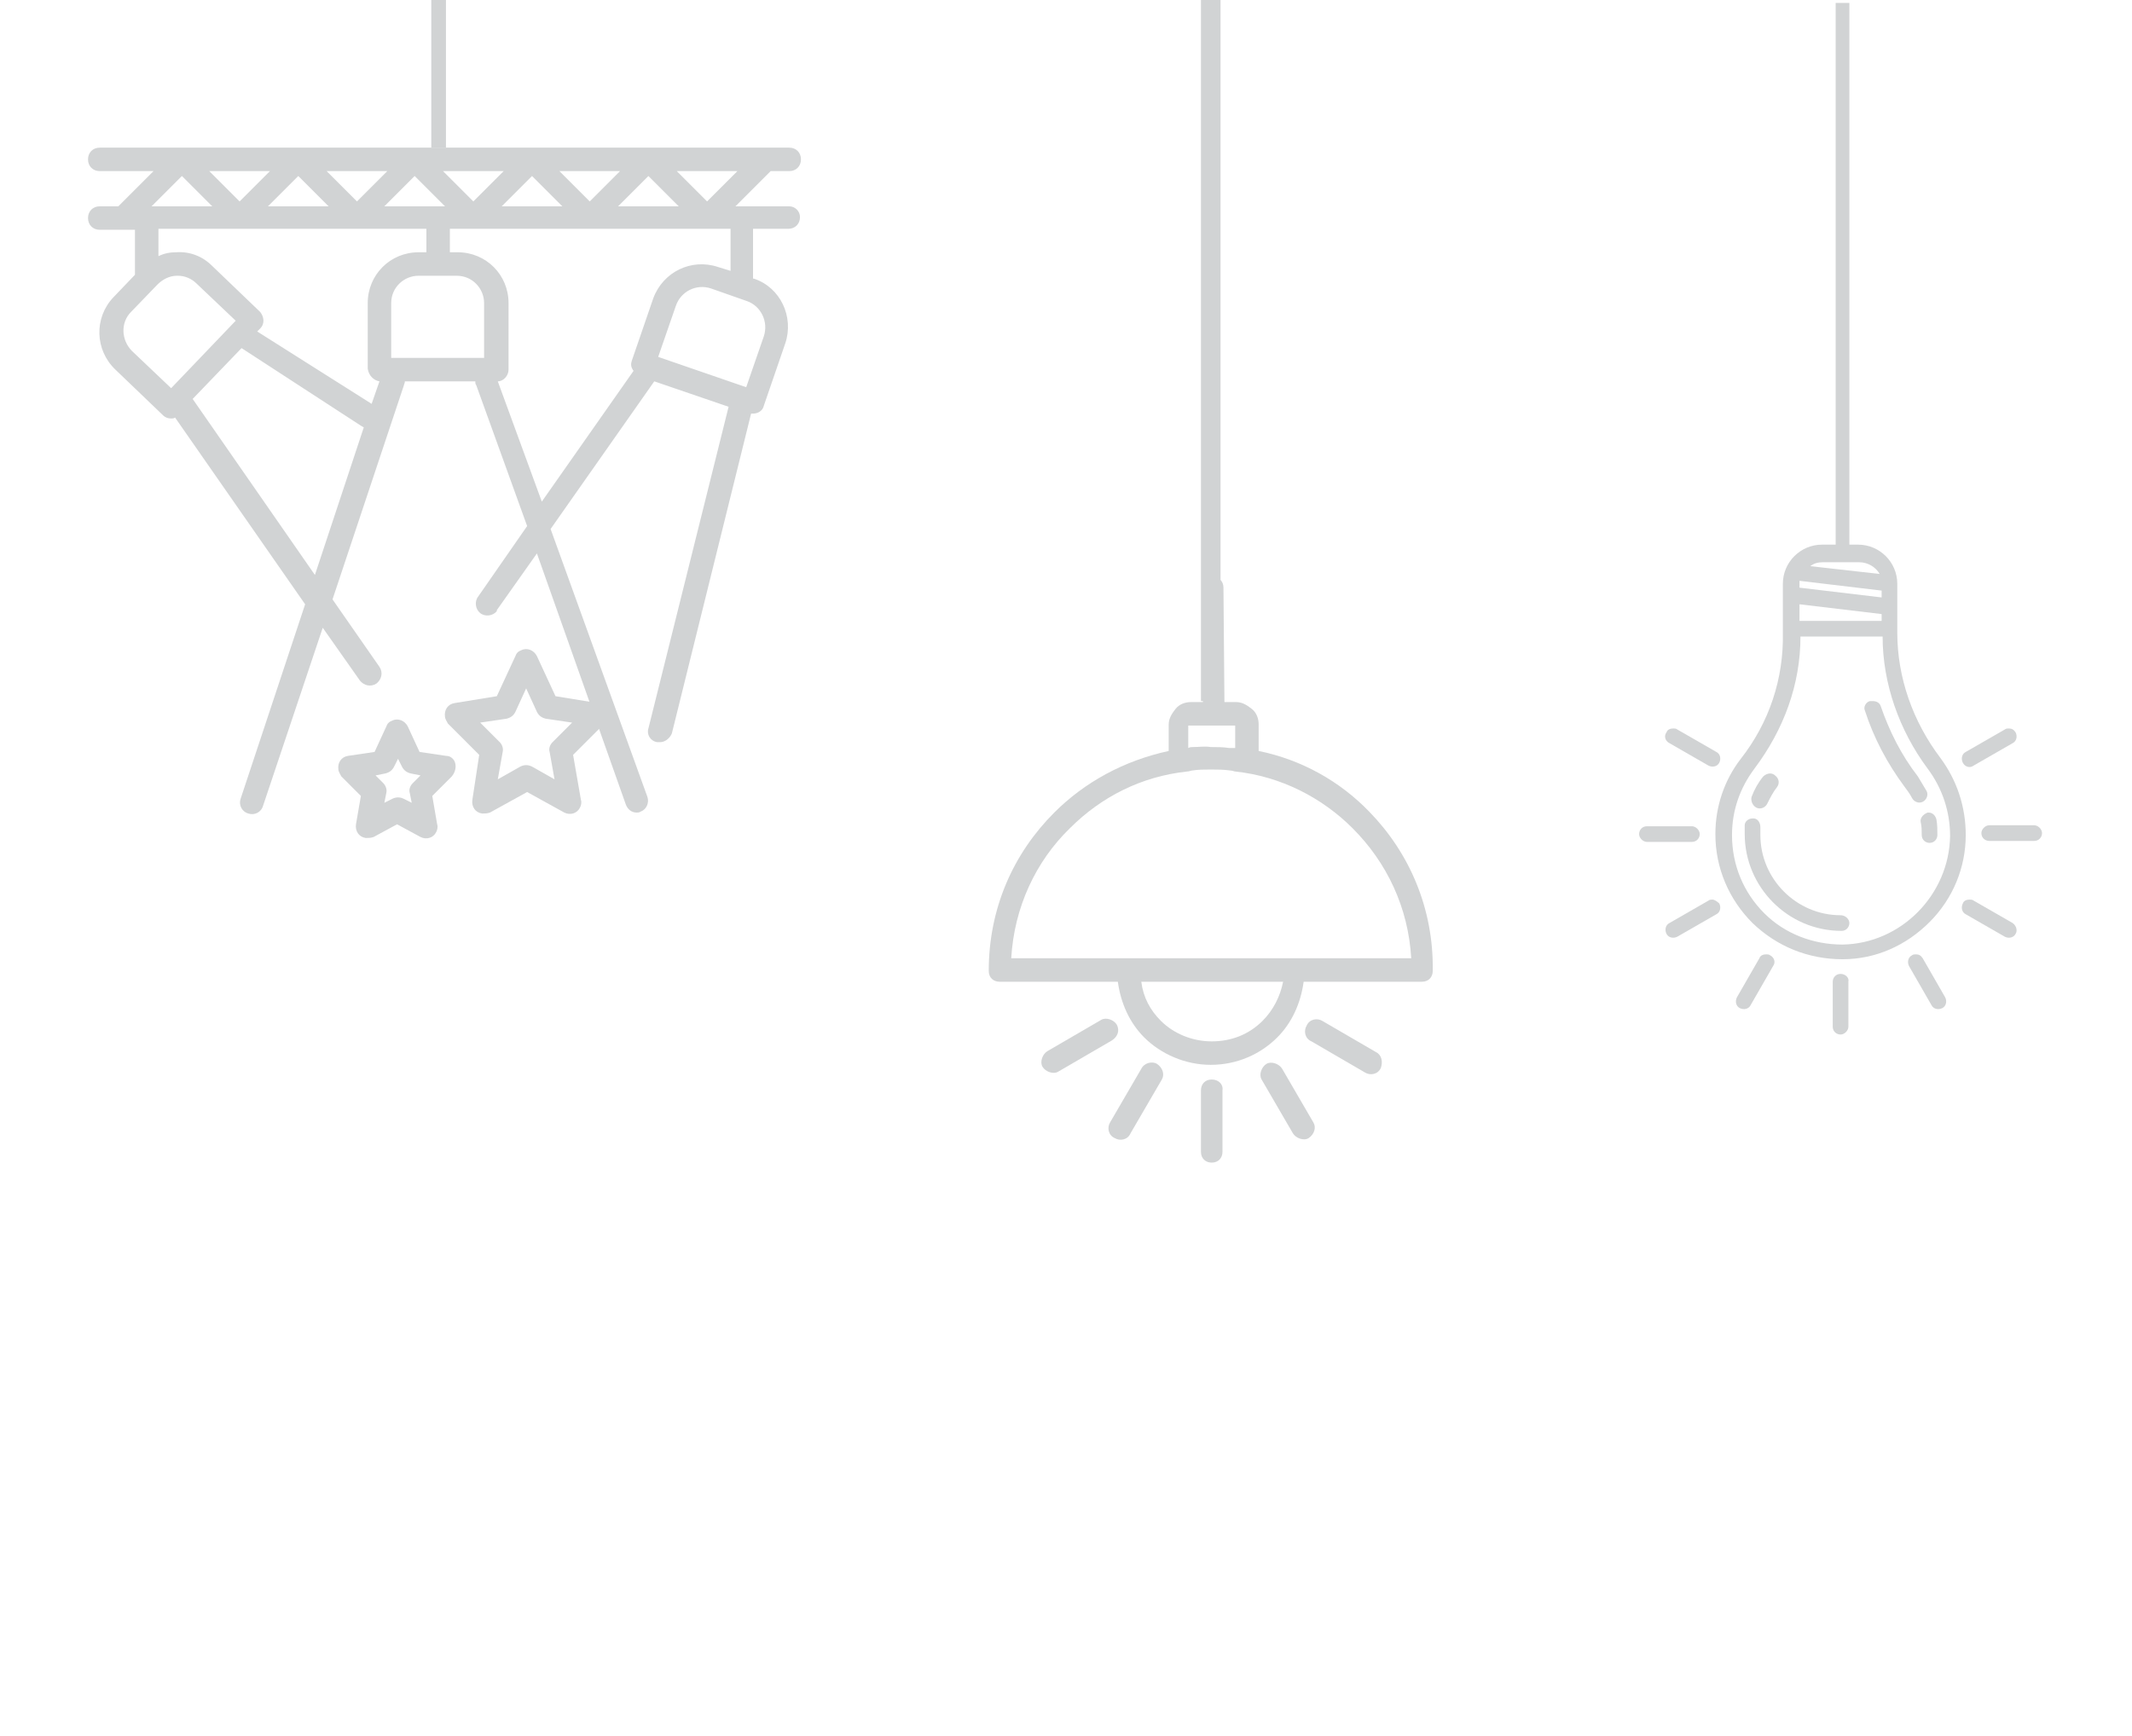 <?xml version="1.0" encoding="utf-8"?>
<!-- Generator: Adobe Illustrator 19.0.0, SVG Export Plug-In . SVG Version: 6.00 Build 0)  -->
<svg version="1.1" id="Layer_1" xmlns="http://www.w3.org/2000/svg" xmlns:xlink="http://www.w3.org/1999/xlink" x="0px" y="0px"
	 viewBox="0 0 218 177.5" style="enable-background:new 0 0 218 177.5;" xml:space="preserve">
<style type="text/css">
	.st0{fill:#D1D3D4;}
</style>
<g id="XMLID_104_">
	<g id="XMLID_13_">
		<g id="XMLID_26_">
			<g id="XMLID_27_">
				<path id="XMLID_28_" class="st0" d="M140,83c-3-3.1-6.9-5.3-11.3-6.2v-2.7c0-0.6-0.2-1.2-0.7-1.6c-0.5-0.4-1-0.7-1.6-0.7h-1.2
					l-0.1-11.7c0-0.7-0.5-1.1-1.1-1.1c-0.7,0-1.1,0.5-1.1,1.1l0.1,11.7h-1.2c-0.6,0-1.2,0.2-1.6,0.7c-0.4,0.5-0.7,1-0.7,1.6v2.7
					c-4.6,1-8.6,3.2-11.7,6.3c-4.2,4.2-6.7,9.8-6.7,16.2c0,0.7,0.5,1.1,1.1,1.1h12.1c0.3,2.2,1.2,4.2,2.7,5.7
					c1.7,1.7,4.2,2.8,6.8,2.8c2.7,0,5.1-1.1,6.8-2.8c1.5-1.5,2.4-3.5,2.7-5.7h12.1c0.7,0,1.1-0.5,1.1-1.1
					C146.6,92.9,144.1,87.2,140,83z M121.6,74.2h4.7v2.3c-0.1,0-0.1,0-0.2,0c-0.2,0-0.2,0-0.4,0c-0.6-0.1-1.3-0.1-1.9-0.1
					c-0.6-0.1-1.2,0-1.8,0c-0.2,0-0.3,0-0.5,0.1V74.2z M129.1,104.4c-1.4,1.4-3.2,2.1-5.2,2.1c-2,0-3.9-0.8-5.2-2.1
					c-1.1-1.1-1.8-2.4-2-4h7.2h7.3C130.9,101.9,130.2,103.3,129.1,104.4z M132.4,98h-8.5h-8.5h-12c0.3-5.2,2.5-9.9,6-13.3
					c3.2-3.2,7.3-5.3,12-5.8c0.2,0,0.4-0.1,0.5-0.1c0.6-0.1,1.3-0.1,1.9-0.1c0.7,0,1.3,0,2,0.1c0.2,0,0.4,0.1,0.5,0.1
					c4.7,0.5,8.9,2.7,12,5.8c3.5,3.5,5.7,8.1,6,13.3H132.4z"/>
			</g>
		</g>
		<g id="XMLID_23_">
			<g id="XMLID_24_">
				<path id="XMLID_5_" class="st0" d="M123.9,110.4c-0.7,0-1.1,0.5-1.1,1.1v6.3c0,0.7,0.5,1.1,1.1,1.1c0.7,0,1.1-0.5,1.1-1.1v-6.3
					C125.1,110.9,124.6,110.4,123.9,110.4z"/>
			</g>
		</g>
		<g id="XMLID_20_">
			<g id="XMLID_21_">
				<path id="XMLID_4_" class="st0" d="M134.3,114.8l-3.2-5.5c-0.3-0.5-1.1-0.8-1.6-0.5s-0.8,1.1-0.5,1.6l3.2,5.5
					c0.3,0.5,1.1,0.8,1.6,0.5C134.4,116,134.6,115.3,134.3,114.8z"/>
			</g>
		</g>
		<g id="XMLID_17_">
			<g id="XMLID_18_">
				<path id="XMLID_3_" class="st0" d="M140.7,107.6l-5.5-3.2c-0.5-0.3-1.3-0.2-1.6,0.5c-0.3,0.5-0.2,1.3,0.5,1.6l5.5,3.2
					c0.5,0.3,1.3,0.2,1.6-0.5C141.4,108.6,141.3,107.9,140.7,107.6z"/>
			</g>
		</g>
		<g id="XMLID_14_">
			<g id="XMLID_15_">
				<path id="XMLID_2_" class="st0" d="M114.2,104.8c-0.3-0.5-1.1-0.8-1.6-0.5l-5.5,3.2c-0.5,0.3-0.8,1.1-0.5,1.6s1.1,0.8,1.6,0.5
					l5.5-3.2C114.3,106,114.5,105.4,114.2,104.8z"/>
			</g>
		</g>
		<g id="XMLID_11_">
			<g id="XMLID_12_">
				<path id="XMLID_1_" class="st0" d="M118.3,108.8c-0.5-0.3-1.3-0.1-1.6,0.5l-3.2,5.5c-0.3,0.5-0.2,1.3,0.5,1.6
					c0.5,0.3,1.3,0.2,1.6-0.5l3.2-5.5C119.1,109.9,118.9,109.2,118.3,108.8z"/>
			</g>
		</g>
	</g>
	<rect id="XMLID_45_" x="122.8" class="st0" width="2" height="71.7"/>
	<g id="XMLID_44_">
		<path id="XMLID_58_" class="st0" d="M178,77.6c-1.7,2.2-2.6,4.9-2.6,7.7c0,3.5,1.4,6.7,3.8,9.1c2.5,2.4,5.7,3.7,9.2,3.7
			c3.4,0,6.5-1.4,8.9-3.8c2.4-2.4,3.7-5.6,3.7-8.9c0-2.9-0.9-5.6-2.6-7.9c-2.8-3.7-4.4-8.2-4.4-12.8v-5c0-2.2-1.8-4-4-4h-3.7
			c-2.2,0-4,1.8-4,4v5C182.4,69.4,180.9,73.9,178,77.6z M197.1,78.6c1.5,2,2.3,4.4,2.3,6.9c-0.1,6-5,11-11,11.1c-3,0-5.9-1.1-8-3.2
			c-2.1-2.1-3.3-4.9-3.3-8c0-2.5,0.8-4.8,2.3-6.8c3-4,4.7-8.6,4.7-13.5h8.4C192.5,69.9,194.2,74.7,197.1,78.6z M192.4,60.4v0.7
			l-8.4-1v-0.3c0-0.1,0-0.3,0-0.4L192.4,60.4z M192.4,62.8v0.7H184v-1.7L192.4,62.8z M190.1,57.5c0.9,0,1.7,0.5,2.1,1.2l-7.1-0.8
			c0.4-0.3,0.8-0.4,1.3-0.4L190.1,57.5L190.1,57.5z"/>
		<path id="XMLID_37_" class="st0" d="M196.4,84.1c0.1,0.4,0.1,0.9,0.1,1.3c0,0.5,0.4,0.8,0.8,0.8c0.5,0,0.8-0.4,0.8-0.8
			c0-0.5,0-1.1-0.1-1.6c-0.1-0.4-0.4-0.7-0.8-0.7c0,0-0.1,0-0.1,0C196.6,83.3,196.3,83.7,196.4,84.1L196.4,84.1z"/>
		<path id="XMLID_36_" class="st0" d="M191.5,71.7c-0.1,0-0.2,0-0.3,0c-0.4,0.1-0.7,0.6-0.5,1c0.9,2.8,2.3,5.4,4,7.7
			c0.3,0.4,0.6,0.8,0.8,1.2c0.2,0.4,0.7,0.6,1.1,0.4c0.4-0.2,0.6-0.7,0.4-1.1c-0.3-0.5-0.6-1-0.9-1.5c-1.7-2.2-2.9-4.6-3.8-7.2
			C192.2,71.9,191.9,71.7,191.5,71.7L191.5,71.7z"/>
		<path id="XMLID_35_" class="st0" d="M179.6,82.6c0.4,0.2,0.9,0,1.1-0.4c0.3-0.6,0.6-1.2,1-1.7c0.3-0.4,0.2-0.9-0.2-1.2
			c-0.1-0.1-0.3-0.2-0.5-0.2c-0.2,0-0.5,0.1-0.7,0.3c-0.5,0.6-0.9,1.3-1.2,2.1C179,81.9,179.2,82.4,179.6,82.6L179.6,82.6z"/>
		<path id="XMLID_34_" class="st0" d="M188.2,93.6c-4.5,0-8.2-3.7-8.2-8.2c0-0.3,0-0.5,0-0.8c0-0.5-0.3-0.9-0.7-0.9c0,0-0.1,0-0.1,0
			c-0.4,0-0.8,0.3-0.8,0.7c0,0.3,0,0.6,0,0.9c0,5.4,4.4,9.9,9.9,9.9c0.5,0,0.8-0.4,0.8-0.8S188.7,93.6,188.2,93.6L188.2,93.6z"/>
		<path id="XMLID_33_" class="st0" d="M188.2,99.6c-0.5,0-0.8,0.4-0.8,0.8v4.6c0,0.5,0.4,0.8,0.8,0.8s0.8-0.4,0.8-0.8v-4.6
			C189.1,100,188.7,99.6,188.2,99.6z"/>
		<path id="XMLID_32_" class="st0" d="M196.6,98c-0.2-0.3-0.4-0.4-0.7-0.4c-0.1,0-0.3,0-0.4,0.1c-0.4,0.2-0.5,0.7-0.3,1.1l2.3,4
			c0.2,0.4,0.7,0.5,1.1,0.3c0.4-0.2,0.5-0.7,0.3-1.1L196.6,98z"/>
		<path id="XMLID_31_" class="st0" d="M170.7,76l4,2.3c0.4,0.2,0.9,0.1,1.1-0.3c0.2-0.4,0.1-0.9-0.3-1.1l-4-2.3
			c-0.1-0.1-0.3-0.1-0.4-0.1c-0.3,0-0.6,0.1-0.7,0.4C170.1,75.3,170.3,75.8,170.7,76L170.7,76z"/>
		<path id="XMLID_30_" class="st0" d="M205.8,94.4l-4-2.3c-0.1-0.1-0.3-0.1-0.4-0.1c-0.3,0-0.6,0.1-0.7,0.4
			c-0.2,0.4-0.1,0.9,0.3,1.1l4,2.3c0.4,0.2,0.9,0.1,1.1-0.3C206.3,95.2,206.2,94.7,205.8,94.4z"/>
		<path id="XMLID_29_" class="st0" d="M168.4,86.1h4.6c0.5,0,0.8-0.4,0.8-0.8s-0.4-0.8-0.8-0.8h-4.6c-0.5,0-0.8,0.4-0.8,0.8
			S168,86.1,168.4,86.1z"/>
		<path id="XMLID_25_" class="st0" d="M202.6,85.2c0,0.5,0.4,0.8,0.8,0.8h4.6c0.5,0,0.8-0.4,0.8-0.8s-0.4-0.8-0.8-0.8h-4.6
			C203,84.4,202.6,84.8,202.6,85.2z"/>
		<path id="XMLID_22_" class="st0" d="M175.1,92c-0.1,0-0.3,0-0.4,0.1l-4,2.3c-0.4,0.2-0.5,0.7-0.3,1.1c0.2,0.4,0.7,0.5,1.1,0.3
			l4-2.3c0.4-0.2,0.5-0.7,0.3-1.1C175.6,92.2,175.3,92,175.1,92L175.1,92z"/>
		<path id="XMLID_19_" class="st0" d="M201.8,78.3l4-2.3c0.4-0.2,0.5-0.7,0.3-1.1c-0.2-0.3-0.4-0.4-0.7-0.4c-0.1,0-0.3,0-0.4,0.1
			l-4,2.3c-0.4,0.2-0.5,0.7-0.3,1.1C200.9,78.4,201.4,78.6,201.8,78.3z"/>
		<path id="XMLID_16_" class="st0" d="M181,97.7c-0.1-0.1-0.3-0.1-0.4-0.1c-0.3,0-0.6,0.1-0.7,0.4l-2.3,4c-0.2,0.4-0.1,0.9,0.3,1.1
			c0.4,0.2,0.9,0.1,1.1-0.3l2.3-4C181.6,98.4,181.4,97.9,181,97.7L181,97.7z"/>
	</g>
	<rect id="XMLID_10_" x="187.7" y="0.3" class="st0" width="1.4" height="55.9"/>
	<g id="XMLID_67_">
		<g id="XMLID_93_">
			<g id="XMLID_94_">
				<path id="XMLID_95_" class="st0" d="M46.3,77.6c-0.2-0.2-0.4-0.3-0.7-0.3v0l-2.7-0.4l-1.2-2.6c-0.3-0.6-1-0.9-1.6-0.6
					c-0.3,0.1-0.5,0.3-0.6,0.6l-1.2,2.6l-2.7,0.4c-0.7,0.1-1.1,0.7-1,1.4c0,0.2,0.2,0.5,0.3,0.7l2,2l-0.5,2.9
					c-0.1,0.7,0.3,1.3,1,1.4c0.3,0,0.5,0,0.8-0.1l2.4-1.3l2.4,1.3c0.6,0.3,1.3,0.1,1.6-0.5c0.1-0.2,0.2-0.5,0.1-0.8l-0.5-2.9l2-2
					C46.7,78.8,46.7,78,46.3,77.6z M42.2,80.1c-0.3,0.3-0.4,0.7-0.3,1l0.2,1l-0.8-0.4c-0.4-0.2-0.8-0.2-1.2,0l-0.8,0.4l0.2-1
					c0.1-0.4-0.1-0.8-0.3-1l-0.8-0.8l1-0.2c0.4-0.1,0.7-0.3,0.9-0.7l0.4-0.8l0.4,0.8c0.2,0.4,0.5,0.6,0.9,0.7l1,0.2L42.2,80.1z"/>
			</g>
		</g>
		<g id="XMLID_88_">
			<g id="XMLID_89_">
				<path id="XMLID_90_" class="st0" d="M61.8,72.2c-0.2-0.2-0.4-0.3-0.7-0.3v0l-4.3-0.7l-1.9-4.1c-0.3-0.6-1-0.9-1.6-0.6
					c-0.3,0.1-0.5,0.3-0.6,0.6l-1.9,4.1l-4.3,0.7c-0.7,0.1-1.1,0.7-1,1.4c0,0.2,0.2,0.5,0.3,0.7l3.2,3.2l-0.7,4.6
					c-0.1,0.7,0.3,1.3,1,1.4c0.3,0,0.5,0,0.8-0.1l3.8-2.1l3.8,2.1c0.6,0.3,1.3,0.1,1.6-0.5c0.1-0.2,0.2-0.5,0.1-0.8l-0.8-4.6
					l3.2-3.2C62.3,73.5,62.3,72.7,61.8,72.2z M56.5,75.9c-0.3,0.3-0.4,0.7-0.3,1l0.5,2.8l-2.3-1.3c-0.4-0.2-0.8-0.2-1.2,0l-2.3,1.3
					l0.5-2.8c0.1-0.4-0.1-0.8-0.3-1l-2-2l2.7-0.4c0.4-0.1,0.7-0.3,0.9-0.7l1.1-2.4l1.1,2.4c0.2,0.4,0.5,0.6,0.9,0.7l2.7,0.4
					L56.5,75.9z"/>
			</g>
		</g>
		<g id="XMLID_68_">
			<g id="XMLID_69_">
				<path id="XMLID_70_" class="st0" d="M80.7,21.1h-5.5l3.6-3.6h1.9c0.7,0,1.2-0.5,1.2-1.2c0-0.7-0.5-1.2-1.2-1.2H10.2
					c-0.7,0-1.2,0.5-1.2,1.2c0,0.7,0.5,1.2,1.2,1.2h5.5l-3.6,3.6h-1.9c-0.7,0-1.2,0.5-1.2,1.2c0,0.7,0.5,1.2,1.2,1.2h3.6l0,4.6
					l-2.2,2.3c-2,2.1-1.9,5.4,0.2,7.4l4.9,4.7c0.2,0.2,0.5,0.3,0.8,0.3h0c0.1,0,0.3,0,0.4-0.1l13.3,19.1l-6.6,19.9
					c-0.2,0.6,0.1,1.3,0.8,1.5c0.6,0.2,1.3-0.1,1.5-0.8l6.1-18.2l3.8,5.4c0.4,0.5,1.1,0.7,1.7,0.3c0.5-0.4,0.7-1.1,0.3-1.7l-4.8-6.9
					l7.3-21.9c0-0.1,0.1-0.2,0.1-0.4h7.2c0,0.1,0,0.3,0.1,0.4l5.2,14.4l-5,7.2c-0.4,0.5-0.3,1.3,0.2,1.7c0.5,0.4,1.3,0.3,1.7-0.2
					c0,0,0,0,0-0.1l4.1-5.8L64,82.3c0.2,0.5,0.6,0.8,1.1,0.8c0.1,0,0.3,0,0.4-0.1c0.6-0.2,0.9-0.9,0.7-1.5l-9.9-27.4L66.9,39
					l7.6,2.6l-8.2,32.9c-0.2,0.6,0.2,1.3,0.9,1.4c0,0,0,0,0,0c0.1,0,0.2,0,0.3,0c0.5,0,1-0.4,1.2-0.9l8.1-32.7c0.1,0,0.2,0,0.2,0
					c0.5,0,1-0.3,1.1-0.8l2.2-6.4c0.9-2.7-0.5-5.7-3.2-6.6l-0.1,0v-5.1h3.6c0.7,0,1.2-0.5,1.2-1.2C81.8,21.6,81.3,21.1,80.7,21.1z
					 M75.4,17.5l-3.1,3.1l-3.1-3.1C69.2,17.5,75.4,17.5,75.4,17.5z M69.4,21.1h-6.2l3.1-3.1L69.4,21.1z M63.4,17.5l-3.1,3.1
					l-3.1-3.1C57.3,17.5,63.4,17.5,63.4,17.5z M57.5,21.1h-6.2l3.1-3.1L57.5,21.1z M51.5,17.5l-3.1,3.1l-3.1-3.1
					C45.3,17.5,51.5,17.5,51.5,17.5z M45.5,21.1h-6.2l3.1-3.1L45.5,21.1z M39.6,17.5l-3.1,3.1l-3.1-3.1
					C33.4,17.5,39.6,17.5,39.6,17.5z M33.6,21.1h-6.2l3.1-3.1L33.6,21.1z M27.6,17.5l-3.1,3.1l-3.1-3.1H27.6z M18.6,18l3.1,3.1h-6.2
					L18.6,18z M17.5,39.7l-4-3.8c-1.1-1.1-1.2-2.9-0.1-4l2.7-2.8c0.5-0.5,1.2-0.9,2-0.9h0.1c0.7,0,1.4,0.3,1.9,0.8l4,3.8L17.5,39.7z
					 M32.2,58.8l-12.5-18l5-5.2L37,43.6c0.1,0,0.1,0.1,0.2,0.1L32.2,58.8z M38.8,39L38,41.3l-11.7-7.4l0.3-0.3
					c0.5-0.5,0.4-1.2,0-1.7l0,0l-4.9-4.7c-1-1-2.3-1.5-3.7-1.4c-0.6,0-1.2,0.1-1.8,0.4l0-2.8h27.4v2.4h-0.8c-2.9,0-5.2,2.3-5.2,5.2
					v6.7C37.7,38.4,38.2,38.9,38.8,39z M49.6,36.6h-9.6V31c0-1.6,1.3-2.8,2.8-2.8h3.9c1.6,0,2.8,1.3,2.8,2.8V36.6z M66.8,30.5
					l-2.2,6.4c-0.1,0.3-0.1,0.6,0.1,0.9c0,0,0,0.1,0.1,0.1l-9.4,13.4L50.9,39c0.6,0,1.1-0.6,1.1-1.2V31c0-2.9-2.3-5.2-5.2-5.2H46
					v-2.4h28.7v4.3l-1.3-0.4C70.7,26.4,67.8,27.8,66.8,30.5z M78.1,34.4l-1.8,5.2l-9-3.1l1.8-5.2c0.5-1.5,2.1-2.3,3.6-1.8
					c0,0,0,0,0,0l3.7,1.3C77.8,31.3,78.6,32.9,78.1,34.4z"/>
			</g>
		</g>
	</g>
	<rect id="XMLID_71_" x="44.1" y="0" class="st0" width="1.5" height="15.1"/>
</g>
</svg>

